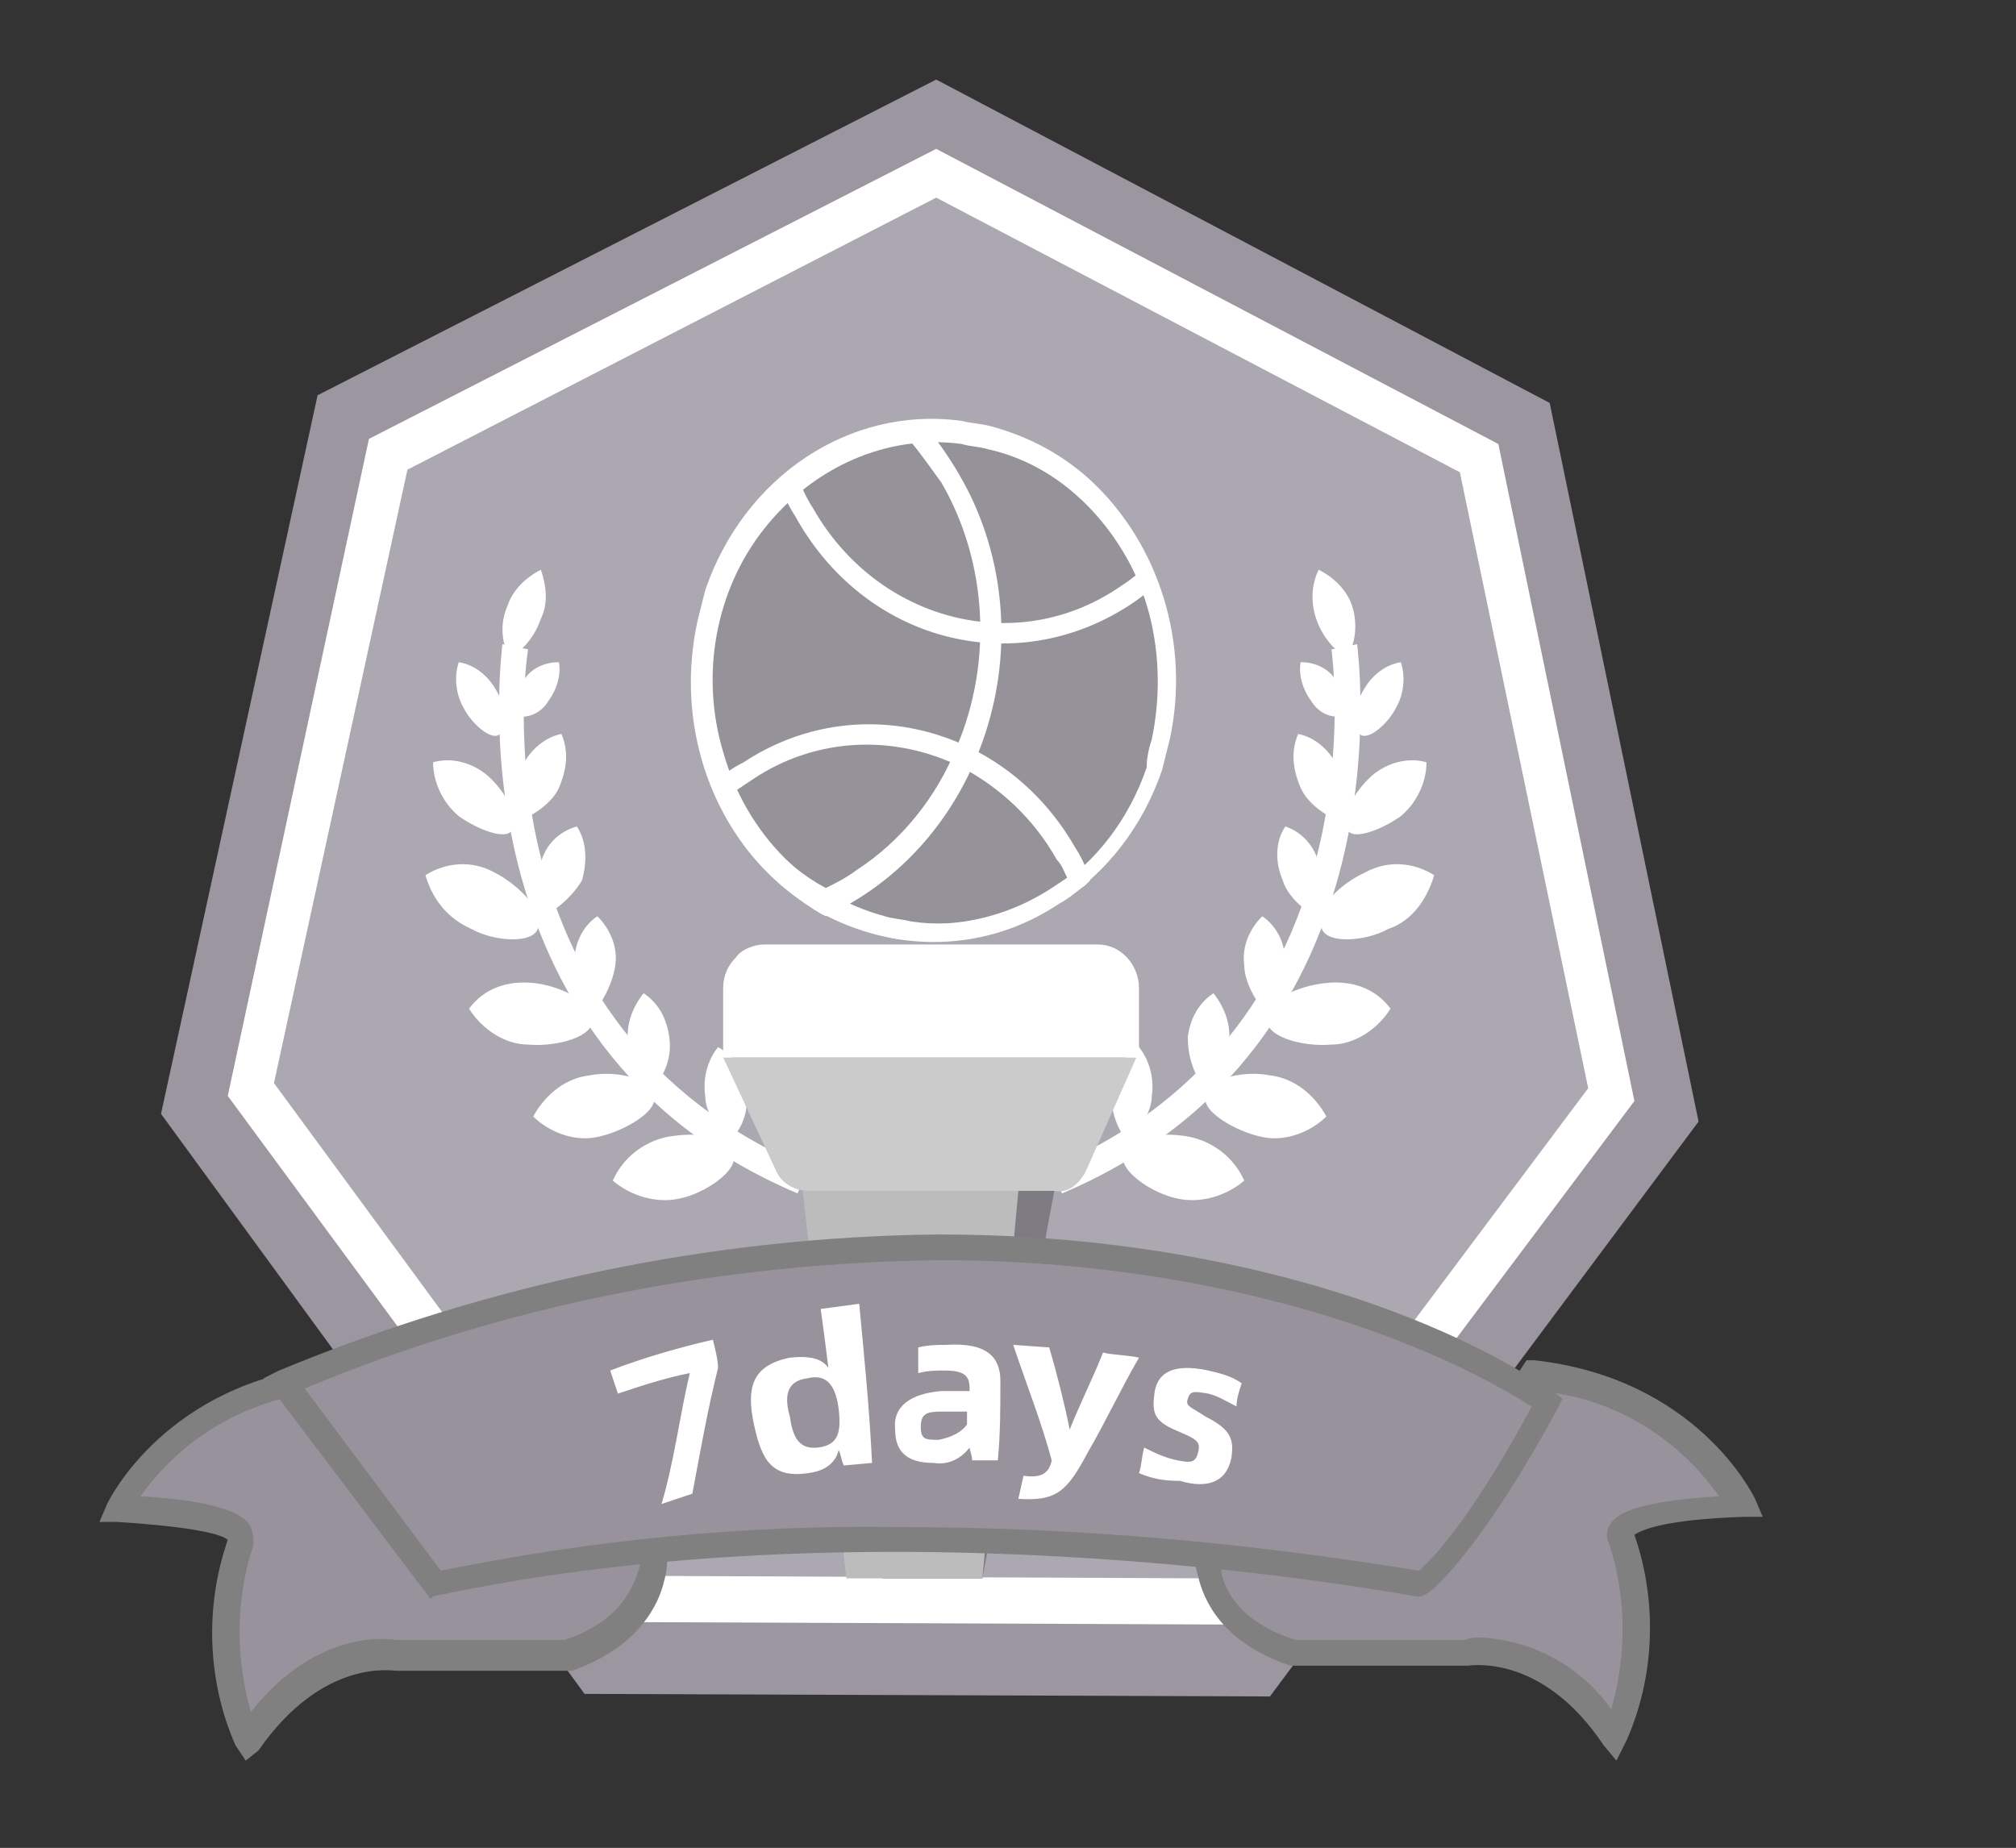 <?xml version="1.0" standalone="no"?><!DOCTYPE svg PUBLIC "-//W3C//DTD SVG 1.1//EN" "http://www.w3.org/Graphics/SVG/1.1/DTD/svg11.dtd"><svg t="1649921960696" class="icon" viewBox="0 0 1117 1024" version="1.1" xmlns="http://www.w3.org/2000/svg" p-id="27023" xmlns:xlink="http://www.w3.org/1999/xlink" width="52.359" height="48"><rect x="0" y="0" width="1117" height="1024" fill="#333333" stroke="none"/><defs><style type="text/css">@font-face { font-family: feedback-iconfont; src: url("//at.alicdn.com/t/font_1031158_u69w8yhxdu.woff2?t=1630033759944") format("woff2"), url("//at.alicdn.com/t/font_1031158_u69w8yhxdu.woff?t=1630033759944") format("woff"), url("//at.alicdn.com/t/font_1031158_u69w8yhxdu.ttf?t=1630033759944") format("truetype"); }
</style></defs><path d="M703.612 940.089L323.879 938.667 89.212 617.244l86.756-398.222L518.723 44.089l339.911 179.2 82.489 398.222z" fill="#9B969F" p-id="27024"></path><path d="M687.968 900.267l-347.022-1.422L126.19 607.289l78.222-364.089L518.723 82.489l311.467 163.556 75.378 364.089z" fill="#FFFFFF" p-id="27025"></path><path d="M676.59 874.667l-324.267-1.422L151.79 600.178l73.956-339.911L518.723 109.511l290.133 152.178 71.111 341.333z" fill="#ACA8B1" p-id="27026"></path><path d="M441.923 661.333c-194.844-82.489-163.556-301.511-163.556-304.356l14.222 2.844c-1.422 8.533-29.867 209.067 155.022 287.289l-5.689 14.222z" fill="#FFFFFF" p-id="27027"></path><path d="M299.701 342.756c-4.267 12.8-14.222 21.333-17.067 19.911s-7.111-14.222-1.422-27.022c2.844-8.533 9.956-15.644 18.489-19.911 2.844 8.533 4.267 18.489 0 27.022zM406.368 640c2.844 8.533-15.644 21.333-29.867 24.178-12.8 2.844-27.022-1.422-36.978-9.956 5.689-12.8 17.067-21.333 29.867-24.178 15.644-2.844 35.556-1.422 36.978 9.956zM404.945 631.467c-2.844 0-14.222-12.8-14.222-24.178-1.422-9.956 1.422-19.911 7.111-27.022 8.533 4.267 14.222 14.222 15.644 24.178 1.422 9.956-1.422 19.911-8.533 27.022zM362.279 601.6c-2.844 0-12.8-14.222-14.222-24.178s2.844-19.911 8.533-27.022c8.533 5.689 12.8 14.222 14.222 24.178 1.422 9.956-1.422 19.911-8.533 27.022zM328.145 560.356c-2.844 0-9.956-14.222-9.956-27.022 0-9.956 4.267-19.911 12.8-25.6 7.111 7.111 11.378 17.067 9.956 27.022-1.422 11.378-9.956 25.6-12.8 25.6zM301.123 506.311c-2.844-1.422-5.689-18.489-1.422-28.444 2.844-9.956 9.956-17.067 19.911-19.911 5.689 8.533 5.689 19.911 2.844 29.867-5.689 9.956-18.489 19.911-21.333 18.489zM288.323 453.689c-2.844-1.422-2.844-18.489 1.422-29.867 4.267-8.533 12.8-15.644 21.333-17.067 4.267 9.956 2.844 19.911-1.422 29.867-4.267 9.956-19.911 18.489-21.333 17.067zM285.479 396.8c-1.422-1.422 0-14.222 5.689-21.333 4.267-5.689 11.378-8.533 18.489-8.533 1.422 7.111-1.422 15.644-5.689 21.333-4.267 7.111-11.378 9.956-18.489 8.533zM362.279 607.289c2.844 8.533-17.067 19.911-31.289 22.756-12.8 2.844-27.022-2.844-35.556-11.378 7.111-12.8 18.489-21.333 31.289-22.756 14.222-2.844 34.133 1.422 35.556 11.378z" fill="#FFFFFF" p-id="27028"></path><path d="M328.145 564.622c1.422 9.956-19.911 15.644-35.556 14.222-12.8 0-25.6-8.533-32.711-19.911 8.533-11.378 21.333-15.644 35.556-14.222 14.222 1.422 32.711 9.956 32.711 19.911zM298.279 513.422c-1.422 9.956-24.178 8.533-36.978 1.422-12.8-5.689-21.333-15.644-25.6-29.867 11.378-7.111 25.6-8.533 38.4-1.422 11.378 5.689 27.022 19.911 24.178 29.867zM284.057 459.378c-2.844 7.111-19.911 0-29.867-7.111-8.533-7.111-14.222-18.489-14.222-29.867 9.956-2.844 21.333 0 29.867 7.111 9.956 8.533 18.489 24.178 14.222 29.867zM276.945 406.756c-4.267 4.267-15.644-5.689-19.911-14.222-4.267-7.111-5.689-17.067-2.844-25.6 8.533 1.422 15.644 7.111 19.911 14.222 5.689 8.533 8.533 22.756 2.844 25.6zM588.412 661.333l-5.689-14.222c184.889-78.222 155.022-285.867 155.022-287.289l14.222-2.844c0 2.844 31.289 221.867-163.556 304.356z" fill="#FFFFFF" p-id="27029"></path><path d="M729.212 342.756c4.267 12.8 14.222 21.333 17.067 19.911s7.111-14.222 2.844-27.022c-2.844-8.533-9.956-15.644-18.489-19.911-4.267 8.533-4.267 18.489-1.422 27.022zM622.545 640c-2.844 8.533 15.644 21.333 29.867 24.178 12.8 2.844 27.022-1.422 36.978-9.956-5.689-12.8-17.067-21.333-29.867-24.178-14.222-2.844-34.133-1.422-36.978 9.956zM623.968 631.467c2.844 0 14.222-12.8 14.222-24.178 1.422-9.956-1.422-19.911-7.111-27.022-8.533 4.267-14.222 14.222-15.644 24.178 0 9.956 2.844 19.911 8.533 27.022zM666.634 601.6c2.844 0 12.8-14.222 14.222-24.178s-2.844-19.911-8.533-27.022c-8.533 5.689-12.8 14.222-14.222 24.178 0 9.956 2.844 19.911 8.533 27.022zM702.19 560.356c2.844 0 9.956-14.222 9.956-27.022 0-9.956-4.267-19.911-12.8-25.6-7.111 7.111-11.378 17.067-9.956 27.022 0 11.378 9.956 25.6 12.8 25.6zM729.212 506.311c2.844-1.422 5.689-18.489 1.422-28.444-2.844-9.956-9.956-17.067-18.489-19.911-5.689 8.533-5.689 19.911-1.422 29.867 2.844 9.956 15.644 19.911 18.489 18.489zM742.012 453.689c2.844-1.422 2.844-18.489-1.422-29.867-4.267-8.533-12.8-15.644-21.333-17.067-4.267 9.956-2.844 19.911 1.422 29.867s18.489 18.489 21.333 17.067zM744.857 396.8c1.422-1.422 0-14.222-5.689-21.333-4.267-5.689-11.378-8.533-18.489-8.533-1.422 7.111 1.422 15.644 5.689 21.333 4.267 7.111 11.378 9.956 18.489 8.533zM668.057 607.289c-2.844 8.533 17.067 19.911 31.289 22.756 12.8 2.844 27.022-2.844 35.556-11.378-7.111-12.8-18.489-21.333-31.289-22.756-14.222-2.844-34.133 1.422-35.556 11.378z" fill="#FFFFFF" p-id="27030"></path><path d="M702.19 564.622c-1.422 9.956 19.911 15.644 35.556 14.222 12.8 0 25.6-8.533 32.711-19.911-8.533-11.378-21.333-15.644-35.556-14.222-15.644 1.422-34.133 9.956-32.711 19.911zM732.057 513.422c1.422 9.956 24.178 8.533 36.978 1.422 12.8-4.267 21.333-15.644 25.6-29.867-11.378-7.111-25.6-8.533-38.4-1.422-12.8 5.689-28.444 19.911-24.178 29.867zM746.279 459.378c2.844 7.111 19.911 0 29.867-7.111 8.533-7.111 14.222-18.489 14.222-29.867-9.956-2.844-21.333 0-29.867 7.111-9.956 8.533-18.489 24.178-14.222 29.867zM753.39 406.756c4.267 4.267 15.644-5.689 19.911-14.222 4.267-7.111 5.689-17.067 2.844-25.6-8.533 1.422-15.644 7.111-19.911 14.222-5.689 8.533-8.533 22.756-2.844 25.6z" fill="#FFFFFF" p-id="27031"></path><path d="M544.323 874.667h-55.467l-24.178-214.756h119.467z" fill="#7E7C82" p-id="27032"></path><path d="M584.145 659.911h-136.533c-7.111 0-14.222-4.267-17.067-9.956l-29.867-64H629.657l-28.444 64c-4.267 7.111-9.956 11.378-17.067 9.956z" fill="#CBCBCB" p-id="27033"></path><path d="M544.323 874.667h-75.378L444.768 659.911h119.467z" fill="#BCBCBC" p-id="27034"></path><path d="M787.523 873.244s5.689 7.111-100.978-35.556c-17.067-7.111-35.556 55.467 31.289 78.222h95.289s44.089-8.533 81.067 46.933c14.222-34.133 15.644-73.956 2.844-109.511 0 0-8.533-14.222 68.267-17.067 0 0-29.867-64-116.622-73.956-34.133 58.311-61.156 110.933-61.156 110.933z" fill="#98929D" p-id="27035"></path><path d="M895.612 975.644l-7.111-8.533c-34.133-51.2-73.956-44.089-75.378-44.089H714.99c-38.4-12.8-48.356-36.978-51.2-49.778-4.267-12.8 0-28.444 8.533-38.4 4.267-4.267 9.956-5.689 15.644-4.267 65.422 25.6 88.178 32.711 95.289 34.133 7.111-12.8 31.289-58.311 59.733-106.667l2.844-4.267h4.267c89.6 9.956 120.889 73.956 122.311 76.8l4.267 9.956h-9.956c-44.089 1.422-56.889 7.111-61.156 9.956 12.8 36.978 11.378 78.222-4.267 113.778l-5.689 11.378z m-75.378-68.267c28.444 1.422 55.467 15.644 72.533 39.822 8.533-29.867 8.533-62.578-1.422-92.444-1.422-2.844-1.422-5.689 0-8.533 2.844-7.111 14.222-14.222 61.156-17.067-24.178-34.133-61.156-55.467-100.978-58.311-27.022 45.511-48.356 86.756-56.889 100.978l-2.844 5.689c-2.844 5.689-4.267 8.533-109.511-32.711 0 0-1.422 0-1.422 1.422-5.689 7.111-7.111 15.644-4.267 24.178 1.422 9.956 9.956 28.444 41.244 38.4h93.867c2.844-1.422 5.689-1.422 8.533-1.422z" fill="#808080" p-id="27036"></path><path d="M242.812 873.244s-5.689 7.111 100.978-35.556c17.067-7.111 35.556 55.467-31.289 78.222H217.212s-44.089-8.533-81.067 46.933c-14.222-34.133-15.644-73.956-2.844-109.511 0 0 8.533-14.222-68.267-17.067 0 0 29.867-64 116.622-73.956 34.133 58.311 61.156 110.933 61.156 110.933z" fill="#98929D" p-id="27037"></path><path d="M136.145 975.644l-5.689-8.533c-15.644-35.556-17.067-76.8-4.267-113.778-2.844-2.844-17.067-7.111-61.156-9.956H55.079l4.267-9.956c1.422-2.844 32.711-66.844 122.311-76.8h4.267l2.844 4.267c28.444 48.356 52.622 92.444 59.733 106.667 7.111-1.422 29.867-8.533 95.289-34.133 5.689-1.422 11.378 0 15.644 4.267 8.533 9.956 12.8 24.178 8.533 38.4-2.844 12.8-14.222 36.978-51.2 49.778h-96.711c-2.844 0-41.244-7.111-76.8 44.089l-7.111 5.689z m4.267-119.467c-9.956 29.867-9.956 62.578-1.422 92.444 38.4-48.356 79.644-39.822 81.067-39.822h92.444c31.289-9.956 38.4-29.867 41.244-38.4 2.844-8.533 0-17.067-4.267-24.178l-1.422-1.422c-105.244 39.822-106.667 38.4-109.511 32.711l-2.844-5.689c-7.111-14.222-29.867-55.467-56.889-100.978-39.822 4.267-76.8 24.178-100.978 58.311 48.356 2.844 58.311 11.378 61.156 17.067 1.422 4.267 1.422 7.111 1.422 9.956z" fill="#808080" p-id="27038"></path><path d="M241.39 878.933L157.479 768c116.622-49.778 240.356-73.956 365.511-75.378 106.667 0 241.778 24.178 335.644 85.333-42.667 81.067-69.689 100.978-69.689 100.978s-285.867-56.889-547.556 0z" fill="#98929D" p-id="27039"></path><path d="M238.545 886.044L146.101 763.733l8.533-4.267c116.622-48.356 240.356-73.956 364.089-75.378h2.844c130.844 0 257.422 32.711 338.489 86.756l5.689 4.267-2.844 5.689c-44.089 81.067-71.111 102.4-72.533 102.4l-2.844 1.422h-2.844c-2.844 0-285.867-55.467-544.711 0l-1.422 1.422z m260.267-39.822c96.711 0 192 8.533 287.289 24.178 7.111-5.689 29.867-29.867 62.578-91.022-79.644-49.778-200.533-81.067-327.111-81.067-120.889 1.422-240.356 24.178-352.711 71.111l75.378 100.978c83.911-17.067 169.244-25.6 254.578-24.178z" fill="#808080" p-id="27040"></path><path d="M423.434 523.378h184.889c12.8 0 22.756 11.378 22.756 24.178v38.4H400.679v-38.4c0-7.111 2.844-12.8 7.111-17.067 2.844-4.267 9.956-7.111 15.644-7.111zM382.19 760.889c-14.222 2.844-27.022 7.111-39.822 11.378l-4.267-12.8c18.489-7.111 38.4-12.8 56.889-17.067 1.422 5.689 2.844 11.378 2.844 15.644-5.689 22.756-9.956 46.933-14.222 69.689l-17.067 5.689c7.111-24.178 9.956-48.356 15.644-72.533zM476.057 722.489c2.844 29.867 5.689 58.311 7.111 88.178l-15.644 1.422c-1.422-2.844-1.422-5.689-2.844-8.533-1.422 5.689-5.689 11.378-17.067 12.8-19.911 2.844-25.6-7.111-29.867-27.022s-1.422-32.711 19.911-36.978c12.8-1.422 18.489 1.422 21.333 5.689-1.422-11.378-2.844-22.756-4.267-32.711l21.333-2.844z m-11.378 58.311c-1.422-11.378-5.689-19.911-17.067-17.067-12.8 1.422-12.8 11.378-9.956 21.333 1.422 9.956 4.267 18.489 15.644 17.067s12.8-8.533 11.378-21.333zM554.279 765.156c0 14.222 0 29.867-1.422 44.089h-14.222c0-2.844-1.422-5.689-1.422-7.111-4.267 5.689-11.378 9.956-19.911 8.533-14.222 0-21.333-5.689-21.333-18.489-1.422-12.8 8.533-19.911 25.6-21.333h15.644v-1.422c0-7.111-2.844-9.956-14.222-9.956-4.267 0-8.533 0-14.222 1.422v-14.222c5.689-1.422 11.378-1.422 15.644-1.422 22.756-1.422 29.867 7.111 29.867 19.911z m-18.489 24.178V782.222h-14.222c-8.533 0-11.378 1.422-11.378 8.533s2.844 7.111 9.956 7.111c7.111-1.422 12.8-4.267 15.644-8.533zM567.079 817.778c9.956 1.422 14.222-1.422 15.644-8.533-5.689-21.333-14.222-42.667-21.333-64l19.911 1.422c4.267 14.222 8.533 31.289 11.378 45.511 5.689-14.222 12.8-28.444 18.489-42.667 5.689 1.422 14.222 1.422 19.911 2.844-9.956 17.067-18.489 35.556-28.444 52.622-11.378 21.333-17.067 27.022-38.4 25.6l2.844-12.8zM631.079 816.356c1.422-4.267 1.422-8.533 2.844-14.222 5.689 2.844 11.378 5.689 18.489 7.111s9.956 1.422 11.378-4.267 0-7.111-9.956-11.378c-14.222-5.689-15.644-9.956-14.222-21.333s9.956-17.067 29.867-12.8c5.689 1.422 12.8 2.844 18.489 7.111-1.422 4.267-2.844 8.533-2.844 12.8-5.689-2.844-9.956-5.689-15.644-7.111-8.533-1.422-9.956-1.422-11.378 2.844s1.422 4.267 9.956 9.956c14.222 7.111 15.644 12.8 14.222 22.756-2.844 14.222-14.222 17.067-28.444 12.8-9.956 0-15.644-1.422-22.756-4.267z" fill="#FFFFFF" p-id="27041"></path><path d="M387.879 376.889a137.956 128 90 1 0 256 0 137.956 128 90 1 0-256 0Z" fill="#959399" p-id="27042"></path><path d="M403.523 453.689c-2.844-4.267-5.689-9.956-7.111-14.222-25.6-61.156-9.956-133.689 38.4-174.933 4.267-2.844 8.533-7.111 14.222-9.956 18.489-11.378 38.4-19.911 58.311-21.333h2.844l1.422 1.422c7.111 8.533 14.222 18.489 19.911 28.444 24.178 41.244 29.867 92.444 15.644 139.378s-45.511 83.911-86.756 103.822l-2.844 1.422-2.844-1.422c-21.333-12.8-39.822-31.289-51.2-52.622z m100.978-209.067c-18.489 1.422-36.978 8.533-52.622 18.489-4.267 2.844-8.533 5.689-11.378 8.533-45.511 38.4-59.733 103.822-35.556 160.711 11.378 25.6 28.444 46.933 52.622 59.733 5.689-2.844 11.378-5.689 17.067-9.956 24.178-15.644 44.089-39.822 55.467-68.267 19.911-46.933 17.067-102.4-8.533-146.489-4.267-5.689-9.956-14.222-17.067-22.756z" fill="#FFFFFF" p-id="27043"></path><path d="M440.501 285.867c-2.844-4.267-5.689-9.956-7.111-14.222l9.956-4.267c1.422 4.267 4.267 9.956 7.111 14.222 35.556 62.578 112.356 82.489 169.244 44.089 4.267-2.844 8.533-5.689 11.378-8.533l7.111 8.533c-4.267 4.267-8.533 7.111-12.8 9.956-64 41.244-146.489 19.911-184.889-49.778z m-36.978 167.822c-2.844-4.267-5.689-9.956-7.111-14.222l-1.422-4.267 2.844-2.844c4.267-4.267 8.533-7.111 14.222-9.956 62.578-41.244 145.067-19.911 183.467 46.933 2.844 4.267 5.689 9.956 7.111 14.222l1.422 4.267-2.844 2.844c-4.267 2.844-8.533 7.111-14.222 9.956-39.822 27.022-91.022 28.444-133.689 4.267-19.911-11.378-38.4-29.867-49.778-51.2z m4.267-15.644c1.422 2.844 2.844 7.111 5.689 9.956 11.378 19.911 28.444 36.978 46.933 48.356 38.4 22.756 85.333 19.911 122.311-4.267l8.533-5.689c-1.422-2.844-2.844-7.111-5.689-9.956-12.8-22.756-31.289-39.822-52.622-51.2-36.978-18.489-81.067-17.067-116.622 7.111l-8.533 5.689z" fill="#FFFFFF" p-id="27044"></path><path d="M386.457 344.178l4.267-17.067c21.333-62.578 79.644-102.4 142.222-93.867 5.689 1.422 9.956 1.422 15.644 2.844 21.333 5.689 39.822 15.644 55.467 29.867 38.4 35.556 55.467 91.022 44.089 143.644L643.879 426.667c-21.333 62.578-79.644 100.978-142.222 93.867-5.689 0-9.956-1.422-15.644-2.844-72.533-17.067-116.622-95.289-99.556-173.511z m251.733 65.422c7.111-34.133 2.844-71.111-14.222-100.978s-44.089-52.622-76.8-59.733c-4.267-1.422-9.956-1.422-14.222-2.844-41.244-5.689-82.489 12.8-109.511 46.933-27.022 34.133-35.556 81.067-22.756 123.733 12.8 45.511 46.933 79.644 89.6 91.022 4.267 1.422 8.533 1.422 14.222 2.844 56.889 8.533 110.933-27.022 130.844-85.333 0-5.689 1.422-11.378 2.844-15.644z" fill="#FFFFFF" p-id="27045"></path><path d="M3.879 0h1024v1024H3.879z" fill="#D8D8D8" fill-opacity="0" p-id="27046"></path></svg>
